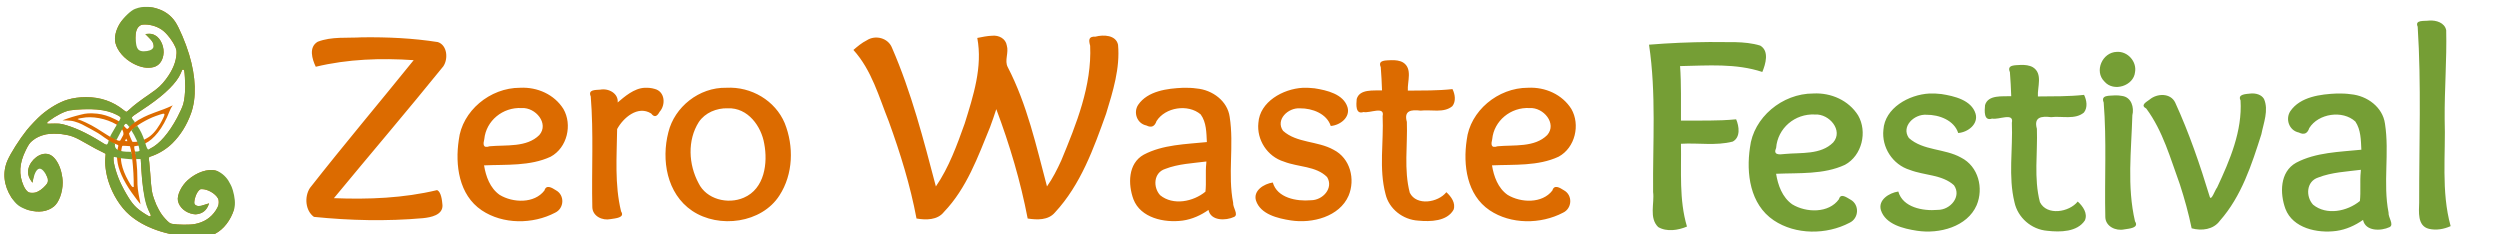 <?xml version="1.0" encoding="UTF-8" standalone="no"?>
<svg
   xmlns:dc="http://purl.org/dc/elements/1.1/"
   xmlns:cc="http://creativecommons.org/ns#"
   xmlns:rdf="http://www.w3.org/1999/02/22-rdf-syntax-ns#"
   xmlns:svg="http://www.w3.org/2000/svg"
   xmlns="http://www.w3.org/2000/svg"
   xmlns:sodipodi="http://sodipodi.sourceforge.net/DTD/sodipodi-0.dtd"
   xmlns:inkscape="http://www.inkscape.org/namespaces/inkscape"
   class="logo"
   viewBox="0 0 160 15"
   version="1.1"
   id="svg4"
   sodipodi:docname="logo.svg"
   width="160"
   height="15"
   inkscape:version="0.92.1 r15371">
  <defs
     id="defs8" />
  <sodipodi:namedview
     pagecolor="#ffffff"
     bordercolor="#666666"
     borderopacity="1"
     objecttolerance="10"
     gridtolerance="10"
     guidetolerance="10"
     inkscape:pageopacity="0"
     inkscape:pageshadow="2"
     inkscape:window-width="1366"
     inkscape:window-height="705"
     id="namedview6"
     showgrid="false"
     inkscape:zoom="5.2433803"
     inkscape:cx="131.74923"
     inkscape:cy="-15.253511"
     inkscape:window-x="-8"
     inkscape:window-y="-8"
     inkscape:window-maximized="1"
     inkscape:current-layer="svg4" />
  <g
     id="g37"
     transform="matrix(0.977,0,0,0.977,50.788,-0.793)">
    <path
       inkscape:connector-curvature="0"
       id="text4169"
       d="M 13.012,3.152 C 12.682,3.164 12.357,3.232 12.035,3.297 12.393,5.195 11.775,7.093 11.211,8.902 10.705,10.319 10.181,11.774 9.323,13.025 8.515,9.958 7.721,6.862 6.446,3.937 6.197,3.304 5.368,3.077 4.794,3.454 4.469,3.616 4.191,3.85 3.921,4.084 c 1.2,1.324 1.67,3.069 2.316,4.68 0.755,2.082 1.41,4.19 1.817,6.362 0.626,0.106 1.373,0.111 1.797,-0.43 1.496,-1.56 2.226,-3.617 3.02,-5.555 0.145,-0.391 0.282,-0.784 0.409,-1.181 0.878,2.337 1.588,4.721 2.056,7.166 0.617,0.095 1.35,0.122 1.786,-0.395 1.692,-1.824 2.538,-4.199 3.352,-6.472 C 20.92,6.801 21.397,5.277 21.256,3.742 21.119,3.102 20.306,3.072 19.777,3.212 19.31,3.189 19.327,3.444 19.429,3.808 19.544,6.426 18.524,8.941 17.535,11.327 c -0.268,0.586 -0.56,1.166 -0.934,1.697 C 15.9,10.382 15.304,7.668 14.032,5.211 13.801,4.789 14.113,4.257 13.968,3.787 13.897,3.345 13.453,3.106 13.012,3.152 Z m -41.268,0.104 c -0.967,0.061 -2.003,-0.065 -2.917,0.291 -0.602,0.355 -0.367,1.138 -0.126,1.638 2.096,-0.505 4.269,-0.578 6.414,-0.432 -2.255,2.796 -4.58,5.545 -6.794,8.369 -0.379,0.576 -0.303,1.497 0.261,1.897 2.366,0.24 4.766,0.296 7.137,0.085 0.516,-0.051 1.311,-0.203 1.283,-0.849 -0.028,-0.333 -0.086,-0.864 -0.35,-0.991 -2.194,0.53 -4.5,0.619 -6.762,0.529 2.382,-2.884 4.816,-5.732 7.167,-8.637 0.33,-0.492 0.26,-1.382 -0.357,-1.587 -1.637,-0.258 -3.3,-0.332 -4.957,-0.312 z m 67.412,1.496 c -0.338,0.028 -0.907,-0.03 -0.691,0.458 0.041,0.509 0.065,1.011 0.083,1.522 -0.55,0.024 -1.47,-0.105 -1.659,0.567 -0.031,0.347 -0.094,1.033 0.447,0.851 0.412,0.094 1.406,-0.413 1.252,0.266 0.076,1.698 -0.253,3.442 0.189,5.109 0.226,0.964 1.129,1.683 2.153,1.74 0.793,0.075 1.873,0.048 2.304,-0.713 0.155,-0.436 -0.157,-0.864 -0.472,-1.151 -0.539,0.681 -1.96,0.916 -2.396,0.035 -0.395,-1.513 -0.137,-3.086 -0.191,-4.639 -0.206,-0.74 0.266,-0.816 0.901,-0.738 0.67,-0.085 1.524,0.179 2.08,-0.295 0.249,-0.318 0.176,-0.779 0.008,-1.116 -0.975,0.107 -1.939,0.089 -2.925,0.1 C 40.197,6.159 40.565,5.307 39.926,4.903 39.697,4.77 39.418,4.747 39.156,4.753 Z M -17.915,6.561 c -1.976,-0.004 -3.802,1.526 -4.016,3.422 -0.243,1.624 -0.005,3.592 1.506,4.607 1.385,0.929 3.345,0.922 4.804,0.155 0.601,-0.28 0.643,-1.15 0.056,-1.468 -0.273,-0.175 -0.634,-0.397 -0.755,0.015 -0.66,0.863 -2.063,0.814 -2.932,0.286 -0.634,-0.445 -0.906,-1.217 -1.022,-1.934 1.455,-0.063 3.016,0.059 4.362,-0.567 1.094,-0.591 1.429,-2.102 0.836,-3.127 -0.591,-0.945 -1.705,-1.449 -2.838,-1.389 z m 8.171,4.87e-4 c -0.707,0.027 -1.342,0.595 -1.777,0.961 0.058,-0.588 -0.593,-0.944 -1.14,-0.839 -0.322,0.029 -0.823,-0.013 -0.625,0.444 0.196,2.405 0.047,4.845 0.104,7.263 0.019,0.582 0.654,0.888 1.198,0.774 0.311,-0.053 0.959,-0.083 0.685,-0.507 -0.43,-1.765 -0.281,-3.598 -0.258,-5.391 0.395,-0.732 1.35,-1.569 2.227,-1.022 0.235,0.308 0.406,0.163 0.554,-0.107 0.413,-0.457 0.364,-1.336 -0.331,-1.504 -0.205,-0.063 -0.423,-0.078 -0.637,-0.072 z m 5.34,-4.87e-4 c -1.785,-0.039 -3.398,1.267 -3.797,2.914 -0.466,1.798 -0.115,4.014 1.558,5.146 1.764,1.185 4.558,0.807 5.717,-1.004 0.908,-1.396 0.953,-3.228 0.346,-4.74 -0.618,-1.466 -2.178,-2.406 -3.823,-2.316 z m 29.932,4.87e-4 c -1.045,0.043 -2.331,0.206 -2.954,1.117 -0.327,0.494 -0.087,1.225 0.539,1.353 0.343,0.173 0.549,0.05 0.663,-0.286 0.572,-0.91 2.068,-1.143 2.893,-0.439 0.381,0.523 0.373,1.2 0.405,1.812 -1.389,0.142 -2.88,0.162 -4.132,0.824 -1.047,0.579 -1.035,1.955 -0.678,2.924 0.468,1.221 2.016,1.557 3.224,1.395 0.616,-0.086 1.193,-0.347 1.692,-0.698 0.151,0.73 1.132,0.714 1.683,0.456 0.306,-0.152 -0.095,-0.611 -0.066,-0.92 -0.364,-1.852 0.066,-3.766 -0.228,-5.633 -0.142,-1.032 -1.119,-1.764 -2.162,-1.858 -0.291,-0.043 -0.586,-0.052 -0.88,-0.046 z m 7.838,9.76e-4 c -1.31,0.069 -2.83,0.921 -2.917,2.298 -0.119,1.094 0.573,2.205 1.68,2.54 0.919,0.363 2.099,0.28 2.82,1.009 0.444,0.718 -0.277,1.522 -1.061,1.52 -0.941,0.084 -2.21,-0.154 -2.495,-1.163 -0.582,0.087 -1.298,0.533 -1.101,1.185 0.295,0.898 1.424,1.167 2.283,1.299 1.417,0.218 3.187,-0.249 3.783,-1.618 0.449,-1.066 0.121,-2.453 -0.99,-3.013 -1.044,-0.584 -2.405,-0.429 -3.305,-1.24 -0.509,-0.726 0.334,-1.528 1.114,-1.471 0.807,-0.009 1.756,0.353 2.012,1.156 0.627,-0.05 1.291,-0.572 1.099,-1.227 C 36.023,6.975 34.941,6.724 34.126,6.596 33.874,6.567 33.62,6.555 33.366,6.563 Z m 14.746,-0.002 c -1.976,-0.004 -3.802,1.526 -4.016,3.422 -0.243,1.624 -0.005,3.592 1.506,4.607 1.385,0.929 3.345,0.922 4.804,0.155 0.601,-0.28 0.643,-1.15 0.056,-1.468 -0.273,-0.175 -0.634,-0.397 -0.755,0.015 -0.659,0.862 -2.063,0.814 -2.932,0.286 -0.634,-0.445 -0.906,-1.217 -1.022,-1.934 1.455,-0.063 3.016,0.059 4.362,-0.567 1.094,-0.591 1.429,-2.102 0.836,-3.127 C 50.358,7.005 49.245,6.501 48.112,6.561 Z m -65.915,1.33 c 0.903,-0.054 1.802,1.017 1.148,1.768 -0.83,0.827 -2.168,0.633 -3.255,0.735 -0.461,0.156 -0.425,-0.161 -0.349,-0.467 0.117,-1.198 1.203,-2.107 2.457,-2.036 z m 66.026,0 c 0.903,-0.054 1.802,1.017 1.148,1.768 -0.83,0.827 -2.168,0.633 -3.255,0.735 -0.461,0.156 -0.425,-0.161 -0.349,-0.467 0.113,-1.194 1.209,-2.111 2.457,-2.036 z m -52.536,0.016 c 1.33,-0.058 2.205,1.194 2.392,2.318 0.241,1.258 0.032,2.949 -1.339,3.537 -1.055,0.457 -2.455,0.102 -2.964,-0.953 -0.657,-1.22 -0.741,-2.815 0.018,-4.004 0.411,-0.61 1.162,-0.92 1.892,-0.899 z m 31.347,3.615 c -0.063,0.608 0.013,1.263 -0.053,1.845 -0.791,0.656 -2.118,0.929 -2.968,0.232 -0.474,-0.516 -0.436,-1.476 0.331,-1.721 0.857,-0.334 1.793,-0.37 2.699,-0.487 l -0.006,0.096 -0.002,0.035 z"
       style="font-style:normal;font-variant:normal;font-weight:normal;font-stretch:normal;font-size:180px;line-height:125%;font-family:Overlock;-inkscape-font-specification:'Overlock, Normal';text-align:start;letter-spacing:0px;word-spacing:0px;writing-mode:lr-tb;text-anchor:start;fill:#dc6b00;fill-opacity:1;stroke:none;stroke-width:0.043px;stroke-linecap:butt;stroke-linejoin:miter;stroke-opacity:1" />
    <g
       inkscape:label="Layer 1"
       id="layer1-4"
       transform="matrix(0.032,0,0,0.031,-57.008,-9.323)">
      <path
         inkscape:connector-curvature="0"
         id="path4151"
         d="m 551.248,828.147 c -54.324,-3.955 -99.154,-20.299 -129.25,-47.122 -18.146,-16.173 -34.446,-42.923 -42.866,-70.347 -5.69,-18.534 -7.988,-37.821 -6.308,-52.945 0.486,-4.371 0.459,-5.534 -0.139,-6.166 -0.406,-0.428 -3.213,-1.929 -6.238,-3.334 -7.055,-3.278 -18.757,-9.723 -31.625,-17.42 -24.914,-14.902 -32.274,-17.826 -51.684,-20.539 -8.625,-1.206 -25.871,-0.92 -31.916,0.528 -12.201,2.923 -19.952,6.657 -28.05,13.512 -5.291,4.479 -7.763,8.136 -13.342,19.733 -13.483,28.031 -14.859,51.598 -4.424,75.76 2.801,6.486 6.809,11.724 10.34,13.512 2.837,1.437 10.415,1.53 14.613,0.18 6.214,-1.998 13.495,-7.327 19.541,-14.301 4.303,-4.964 5.171,-6.865 5.171,-11.325 0,-2.751 -0.376,-4.404 -1.629,-7.164 -2.684,-5.912 -3.903,-21.521 -9.278,-25.374 -2.421,-1.735 -14.259,1.739 -15.243,7.108 l -1.363,7.441 -2.032,11.575 -2.032,11.575 -2.41,-3.403 c -4.45,-6.284 -6.714,-12.749 -6.714,-19.171 0,-18.817 18.339,-38.571 35.808,-38.571 9.948,0 18.221,6.474 25.31,19.807 5.904,11.104 9.793,27.35 9.822,41.038 0.043,20.212 -7.614,41.798 -17.879,50.403 -13.122,10.999 -30.953,13.68 -51.822,7.792 -9.651,-2.723 -16.496,-9.669 -20.452,-13.562 -3.437,-3.382 -11.294,-7.509 -14.826,-13.192 -15.795,-25.413 -18.619,-52.856 -8.038,-78.136 6.367,-15.213 24.674,-45.009 39.177,-63.767 7.121,-9.209 22.384,-25.702 30.126,-32.551 16.764,-14.832 37.19,-27.12 53.35,-32.093 11.708,-3.603 24.608,-5.449 38.225,-5.468 29.242,-0.042 54.929,9.044 76.62,27.104 2.631,2.19 5.29,3.983 5.91,3.983 0.62,0 3.156,-1.985 5.636,-4.412 9.44,-9.235 20.54,-17.941 45.848,-35.958 13.888,-9.887 20.626,-16.407 29.497,-28.542 13.778,-18.849 20.982,-37.012 21.676,-54.655 0.299,-7.596 0.257,-8.024 -1.08,-10.929 -6.662,-14.482 -16.865,-28.906 -25.839,-36.529 -9.857,-8.373 -24.46,-13.567 -38.051,-13.534 -6.402,0.015 -9.135,1.04 -12.601,4.725 -4.38,4.657 -6.389,11.768 -6.405,22.668 -0.016,10.918 -6.957,23.549 -3.805,26.476 8.085,4.841 30.689,7.74 39.24,4.287 3.701,-1.535 2.175,-9.468 1.675,-13.795 -0.826,-7.145 -1.004,-7.455 -9.248,-16.098 l -7.722,-8.095 4.913,-0.41 c 6.101,-0.509 9.784,0.231 14.878,2.989 12.095,6.547 19.947,26.024 17.029,42.239 -2.426,13.483 -9.403,22.179 -20.12,25.078 -12.201,3.301 -26.352,0.723 -41.525,-7.564 -18.275,-9.982 -32.1,-26.368 -36.322,-43.051 -2.947,-11.642 0.442,-27.373 8.958,-41.589 7.66,-12.786 25.99,-26.554 34.982,-29.525 6.796,-2.245 10.762,-4.919 22.082,-4.602 9.382,0.263 11.809,0.535 16.5,1.854 17.294,4.863 30.748,14.622 40.035,29.041 7.898,12.263 20.963,44.031 28.081,68.283 14.148,48.202 15.522,91.912 3.932,125.024 -8.636,24.671 -21.436,45.862 -37.947,62.821 -11.303,11.609 -26.409,21.463 -41.306,26.944 -8.252,3.036 -7.579,1.526 -6.109,13.714 0.504,4.174 1.408,14.693 2.01,23.375 2.551,36.783 3.077,40.389 7.928,54.339 3.399,9.773 5.3,14.23 9.266,21.721 4.371,8.256 7.682,13.102 13.296,19.464 7.019,7.954 9.994,10.261 14.158,10.977 12.53,2.154 36.35,2.356 46.408,0.393 18.93,-3.694 33.115,-13.194 43.119,-28.877 5.329,-8.354 5.83,-9.79 5.831,-16.696 3.8e-4,-5.521 -0.136,-6.327 -1.502,-8.893 -5.346,-10.039 -20.957,-19.34 -32.462,-19.34 -3.697,0 -3.801,0.045 -6.412,2.74 -2.772,2.862 -5.243,7.387 -7.125,13.046 -1.187,3.57 -2.825,11.765 -2.825,14.136 0,1.911 1.891,3.74 5.088,4.92 5.314,1.962 6.099,1.879 16.065,-1.695 5.13,-1.84 9.44,-3.221 9.578,-3.069 0.138,0.152 -0.821,2.668 -2.13,5.591 -4.223,9.428 -10.895,14.951 -20.474,16.949 -3.786,0.79 -5.32,0.831 -9.119,0.246 -16.175,-2.492 -29.426,-14.222 -32.063,-28.383 -2.163,-11.619 6.907,-31.196 20.153,-43.501 17.78,-16.515 41.356,-24.744 57.592,-20.1 9.193,2.63 10.473,12.045 16.695,22.22 8.065,13.187 13.374,32.272 13.375,48.082 5.5e-4,5.989 8.637,6.453 7.133,11.409 -7.008,23.09 -20.996,41.917 -38.168,51.371 -11.121,6.122 -19.547,8.088 -33.99,7.93 -5.505,-0.06 -11.247,-0.2 -12.76,-0.31 z m -85.62,-45.607 c 0.099,-0.771 -0.197,-2.036 -0.658,-2.812 -1.329,-2.239 -5.527,-13.463 -7.394,-19.769 -5.583,-18.857 -9.629,-45.45 -11.133,-73.161 -0.344,-6.345 -0.788,-14.268 -0.986,-17.607 l -0.36,-6.071 -5.598,-4.73 c -5.487,-4.636 -3.753,4.619 -2.98,11.537 1.104,9.881 1.698,22.257 1.7,35.415 0.003,16.97 0.789,23.772 5.463,47.283 0.625,3.145 1.045,5.82 0.933,5.943 -0.217,0.239 -12.749,-16.902 -18.292,-25.019 -17.024,-24.93 -27.779,-49.841 -29.261,-68.391 -0.445,-5.572 -0.833,-14.695 -3.33,-11.781 l -4.186,4.886 -0.175,3.036 c -0.619,10.718 7.125,37.492 16.244,56.161 4.853,9.936 5.869,11.893 9.841,18.961 12.593,22.413 20.098,30.632 39.395,43.144 5.486,3.557 7.706,4.687 8.946,4.554 1.245,-0.134 1.694,-0.521 1.83,-1.579 z m -35.007,-75.706 c -0.196,-16.822 -2.642,-44.887 -3.45,-46.553 -3.135,-10.456 -17.887,-12.479 -21.968,-4.003 -1.151,0.487 -0.761,9.19 0.572,16.161 2.19,11.455 6.922,23.862 14.082,36.922 5.597,10.209 7.703,13.065 9.47,12.839 l 1.47,-0.188 z m -7.584,-71.036 -7.623,-0.537 c -6.629,-0.467 -7.705,-0.414 -8.247,0.406 -0.813,1.227 -2.508,12.65 -2.118,13.773 -0.491,9.57 18.75,9.329 20.855,1.395 -0.773,-6.494 -0.76,-7.252 -2.867,-15.038 z m 17.639,-1.256 c -2.426,0.207 -8.434,1.23 -8.721,1.426 -0.616,2.782 0.678,9.425 2.049,13.896 1.371,4.471 2.819,6.769 2.509,0.862 8.932,0.844 14.716,-17.082 4.164,-16.184 z m -43.436,10.524 c 0.042,-0.509 0.748,-4.638 1.306,-7.065 0.663,-3.191 2.571,-4.185 -5.234,-6.908 -3.27,-1.141 -6.508,-1.62 -5.931,-0.617 -1.798,-1.472 2.104,6.643 2.057,8.312 -0.081,2.898 0.94,3.887 2.777,4.901 2.734,1.035 4.74,4.796 5.024,1.376 z m 67.814,-4.432 c 18.448,-9.409 37.688,-32.389 54.801,-65.455 5.171,-9.992 10.542,-22.308 12.088,-27.72 2.543,-8.904 4.16,-23.702 4.177,-38.25 0.012,-9.764 -1.084,-28.651 -1.866,-32.179 -0.549,-2.475 -0.775,-2.75 -2.398,-2.923 -1.346,-0.143 -1.867,0.083 -2.095,0.911 -0.63,2.287 -4.634,11.087 -6.548,14.389 -11.95,20.621 -38.209,44.856 -75.916,70.065 -15.205,10.165 -20.31,14.085 -20.526,15.761 -2.427,14.412 0.209,15.09 13.421,5.332 16.291,-9.81 28.215,-13.659 32.99,-15.671 15.388,-5.838 22.934,-8.193 37.504,-15.368 0,0 -3.662,4.546 -6.617,12.478 -13.777,36.977 -32.536,59.376 -49.706,67.97 -6.438,2.546 1.54,12.612 3.851,17.707 0.497,0.987 2.823,-5.001 6.838,-7.048 z m -83.406,-6.696 c 4.101,-8.049 -2.263,-10.19 -10.882,-16.413 -10.546,-7.915 -15.899,-11.361 -27.731,-17.853 -15.95,-8.752 -21.066,-12.336 -33.926,-16.123 -7.634,-2.544 -24.032,-2.067 -24.032,-2.255 0.002,-0.487 17.671,-6.862 26.38,-9.197 17.585,-4.715 21.24,-6.069 34.915,-5.649 13.155,0.404 23.753,2.642 35.75,7.55 5.123,2.096 17.173,8.159 18.204,9.257 1.797,1.914 3.796,-3.161 3.796,-6.629 0,-2.28 -1.545,-3.606 -8.525,-7.316 -11.181,-5.944 -23.022,-9.184 -40.15,-10.989 -14.244,-1.5 -42.006,-0.545 -55.825,1.922 -10.578,1.888 -27.222,10.555 -42.241,21.995 -3.437,2.618 -3.992,3.286 -3.85,4.631 0.154,1.463 0.337,1.56 2.641,1.393 1.361,-0.099 7.054,-0.215 12.65,-0.259 8.629,-0.067 11.007,0.123 15.652,1.255 22.577,5.498 49.494,18.164 78.673,37.021 11.586,7.487 17.072,10.965 18.5,7.66 z m 39.435,-24.827 c 0,1.659 5.848,16.146 7.023,17.443 0.471,0.52 10.456,-0.04 12.819,-0.594 7.225,-3.254 5.385,-13.141 0.235,-19.377 -2.575,-3.118 -9.348,-1.76 -9.579,-5.331 -0.364,-5.632 -7.31,2.184 -10.498,7.859 z m -4.367,13.482 c -0.648,-1.419 -1.255,-2.675 -1.348,-2.791 -0.175,-0.218 -2.446,4.464 -2.446,5.044 0,0.18 1.119,0.328 2.486,0.328 h 2.486 z m -11.621,-2.277 c 1.023,-2.171 2.708,-5.377 3.744,-7.125 2.258,-3.81 -0.164,-10.159 -2.043,-12.88 -10.986,-10.022 -1.666,1.652 -2.787,1.795 -1.267,0.162 -2.094,2.512 -5.295,9.361 -4.049,8.663 -9.704,8.576 0.047,12.486 0.681,0.31 1.966,0.506 2.856,0.436 1.394,-0.11 1.876,-0.674 3.479,-4.074 z m 52.531,-1.295 c 9.557,-5.313 18.405,-15.092 26.703,-29.516 5.384,-9.359 9.514,-18.402 9.335,-20.439 -0.268,-3.027 -2.007,-2.733 -17.793,3.009 -18.617,6.771 -43.229,22.476 -43.229,25.766 6.805,2.436 9.735,14.134 13.166,22.644 1.559,5.445 8.301,0.46 11.819,-1.464 z m -70.009,-5.285 c 3.12,-15.142 10.77,-21.86 8.193,-23.446 -21.772,-13.434 -51.05,-18.456 -70.612,-14.116 0,0 -9.127,1.159 -9.274,2.555 5.015,1.61 11.249,4.518 16.424,6.94 15.968,7.489 30.532,17.564 43.171,25.976 8.113,4.774 9.937,7.785 12.098,2.093 z m 31.463,-15.221 c 5.45,-5.756 5.997,-8.679 1.904,-10.677 -2.712,-1.324 -7.111,-0.75 -8.793,1.838 -1.961,3.123 -12.043,-7.851 -0.32,4.695 2.735,2.926 4.937,6.548 7.209,4.145 z"
         style="fill:#dc6b00;fill-opacity:1"
         sodipodi:nodetypes="ssssssssssssssssssscccsssssssssssssssssssssssssccsscssssssssssssssssssssssssssssssssssssssscsssscsssscsssscssscssssscsccssscscsscccccsccccsccccsssssssssccccsccsccscsssssssssccssssccccsscssscsssscsccsscssscccccccccccscsc" />
      <path
         inkscape:connector-curvature="0"
         id="path4149"
         d="m 551.289,828.147 c -54.324,-3.955 -99.154,-20.299 -129.25,-47.122 -18.146,-16.173 -34.446,-42.923 -42.866,-70.347 -5.69,-18.534 -7.988,-37.821 -6.308,-52.945 0.486,-4.371 0.459,-5.534 -0.139,-6.166 -0.406,-0.428 -3.213,-1.929 -6.238,-3.334 -7.055,-3.278 -18.757,-9.723 -31.625,-17.42 -24.914,-14.902 -32.274,-17.826 -51.684,-20.539 -8.625,-1.206 -25.871,-0.92 -31.916,0.528 -12.201,2.923 -19.952,6.657 -28.05,13.512 -5.291,4.479 -7.763,8.136 -13.342,19.733 -13.483,28.031 -14.859,51.598 -4.424,75.76 2.801,6.486 6.809,11.724 10.34,13.512 2.837,1.437 10.415,1.53 14.613,0.18 6.214,-1.998 13.495,-7.327 19.541,-14.301 4.303,-4.964 5.171,-6.865 5.171,-11.325 0,-2.751 -0.376,-4.404 -1.629,-7.164 -15.905,-33.999 -26.21,-11.609 -29.948,12.325 l -2.41,-3.403 c -4.45,-6.284 -6.714,-12.749 -6.714,-19.171 0,-18.817 18.339,-38.571 35.808,-38.571 9.948,0 18.221,6.474 25.31,19.807 5.904,11.104 9.793,27.35 9.822,41.038 0.043,20.212 -7.614,41.798 -17.879,50.403 -13.122,10.999 -30.953,13.68 -51.822,7.792 -18.166,-5.438 -26.026,-12.012 -35.279,-26.755 -15.795,-25.413 -18.619,-52.856 -8.038,-78.136 6.367,-15.213 24.674,-45.009 39.177,-63.767 7.121,-9.209 22.384,-25.702 30.126,-32.551 16.764,-14.832 37.19,-27.12 53.35,-32.093 11.708,-3.603 24.608,-5.449 38.225,-5.468 29.242,-0.042 54.929,9.044 76.62,27.104 2.631,2.19 5.29,3.983 5.91,3.983 0.62,0 3.156,-1.985 5.636,-4.412 9.44,-9.235 20.54,-17.941 45.848,-35.958 13.888,-9.887 20.626,-16.407 29.497,-28.542 13.778,-18.849 20.982,-37.012 21.676,-54.655 1.161,-15.697 -16.019,-37.938 -26.919,-47.458 -9.857,-8.373 -24.46,-13.567 -38.051,-13.534 -6.402,0.015 -9.135,1.04 -12.601,4.725 -4.38,4.657 -6.389,11.768 -6.405,22.668 1.476,16.458 0.738,29.174 16.832,29.254 20.36,-0.353 27.706,-10.782 11.03,-28.383 l -7.722,-8.095 4.913,-0.41 c 6.101,-0.509 9.784,0.231 14.878,2.989 12.095,6.547 19.947,26.024 17.029,42.239 -2.426,13.483 -9.403,22.179 -20.12,25.078 -12.201,3.301 -26.352,0.723 -41.525,-7.564 -18.275,-9.982 -32.1,-26.368 -36.322,-43.051 -2.947,-11.642 0.442,-27.373 8.958,-41.589 7.66,-12.786 22.39,-27.58 31.261,-30.895 9.831,-3.674 14.662,-4.443 25.982,-4.126 9.382,0.263 11.63,1.428 16.321,2.747 17.294,4.863 30.748,14.622 40.035,29.041 7.898,12.263 20.963,44.031 28.081,68.283 14.148,48.202 15.522,91.912 3.932,125.024 -8.636,24.671 -21.436,45.862 -37.947,62.821 -11.303,11.609 -26.409,21.463 -41.306,26.944 -8.252,3.036 -7.579,1.526 -6.109,13.714 0.504,4.174 1.408,14.693 2.01,23.375 2.551,36.783 3.077,40.389 7.928,54.339 3.399,9.773 5.3,14.23 9.266,21.721 4.371,8.256 7.682,13.102 13.296,19.464 7.019,7.954 9.994,10.261 14.158,10.977 12.53,2.154 36.35,2.356 46.408,0.393 18.93,-3.694 33.115,-13.194 43.119,-28.877 5.096,-8.515 8.517,-17.639 4.329,-25.589 -5.346,-10.039 -20.957,-19.34 -32.462,-19.34 -3.697,0 -3.801,0.045 -6.412,2.74 -2.772,2.862 -5.243,7.387 -7.125,13.046 -6.07,17.304 -0.218,23.975 18.328,17.361 5.13,-1.84 9.44,-3.221 9.578,-3.069 0.138,0.152 -0.821,2.668 -2.13,5.591 -4.223,9.428 -10.895,14.951 -20.474,16.949 -3.786,0.79 -5.32,0.831 -9.119,0.246 -16.175,-2.492 -29.426,-14.222 -32.063,-28.383 -2.163,-11.619 6.907,-31.196 20.153,-43.501 17.78,-16.515 41.356,-24.744 57.592,-20.1 9.193,2.63 19.311,11.035 25.534,21.21 3.291,6.89 5.94,9.14 9.118,20.353 3.821,13.484 5.946,28.878 2.552,40.147 -7.008,23.09 -20.996,41.917 -38.168,51.371 -11.121,6.122 -19.547,8.088 -33.99,7.93 -5.505,-0.06 -11.247,-0.2 -12.76,-0.31 z M 465.669,782.54 c 0.099,-0.771 -0.197,-2.036 -0.658,-2.812 -1.329,-2.239 -6.42,-13.106 -8.287,-19.412 -5.583,-18.857 -8.736,-45.807 -10.24,-73.518 -0.344,-6.345 -0.788,-14.268 -0.986,-17.607 l -0.36,-6.071 c -3.026,-0.243 -6.369,-0.014 -9.399,0.04 l -2.449,-15.962 c 3.14,-0.394 6.595,0.668 9.396,-1.7 -1.251,-14.344 -8.97,-30.605 -16.749,-43.102 4.672,-5.401 5.394,-5.414 11.815,-9.806 6.135,8.292 11.808,20.73 14.968,31.584 6.873,23.603 7.231,18.977 12.302,16.497 18.525,-9.448 37.732,-32.372 54.873,-65.491 5.171,-9.992 10.542,-22.308 12.088,-27.72 2.543,-8.904 4.16,-23.702 4.177,-38.25 0.012,-9.764 -1.084,-28.651 -1.866,-32.179 -0.549,-2.475 -0.775,-2.75 -2.398,-2.923 -1.346,-0.143 -1.867,0.083 -2.095,0.911 -0.63,2.287 -4.634,11.087 -6.548,14.389 -11.95,20.621 -38.209,44.856 -75.916,70.065 -15.205,10.165 -20.31,14.085 -20.526,15.761 0.843,3.641 4.571,6.76 6.429,10.087 -4.612,3.872 -7.782,5.887 -11.541,10.213 -2.644,-3.924 -6.673,-10.024 -9.469,-5.724 -5.875,11.29 -15.52,30.416 -16.651,32.739 -1.546,-0.333 -10.764,-4.846 -13.182,-6.543 0.319,-3.103 19.387,-34.344 21.764,-39.38 0,-2.28 -1.545,-3.606 -8.525,-7.316 -11.181,-5.944 -23.022,-9.184 -40.15,-10.989 -14.244,-1.5 -42.006,-0.545 -55.825,1.922 -10.578,1.888 -27.222,10.555 -42.241,21.995 -3.437,2.618 -3.992,3.286 -3.85,4.631 0.154,1.463 0.337,1.56 2.641,1.393 9.522,-0.112 20.016,-0.992 28.302,0.996 22.52,5.484 48.853,17.862 78.794,37.038 10.597,6.476 13.657,10.687 16.141,-2.681 6.224,4.082 7.615,4.711 13.093,7.054 -3.528,17.505 21.122,16.911 33.009,17.105 1.67,7.928 1.445,9.136 2.248,15.851 -21.723,-1.762 -23.657,-2.202 -38.212,-5.362 l -0.175,3.036 c -0.619,10.718 7.125,37.492 16.244,56.161 4.853,9.936 5.869,11.893 9.841,18.961 12.593,22.413 20.098,30.632 39.395,43.145 5.486,3.557 7.706,4.687 8.946,4.554 1.245,-0.134 1.694,-0.521 1.83,-1.579 z"
         style="fill:#759e35;fill-opacity:1"
         sodipodi:nodetypes="ssssssssssssssssccssssssccssssssssssccssccccssssssssssssssssssssssccssccssssssscscssscssssccccccscsssssssscccccccsssscccccccccssssccc" />
    </g>
    <g
       transform="matrix(0.103,0,0,0.099,-18.132,-85.756)"
       id="g4301">
      <path
         style="font-style:normal;font-variant:normal;font-weight:normal;font-stretch:normal;font-size:180px;line-height:125%;font-family:Overlock;-inkscape-font-specification:'Overlock, Normal';text-align:start;letter-spacing:0px;word-spacing:0px;writing-mode:lr-tb;text-anchor:start;fill:#759e35;fill-opacity:1;stroke:none;stroke-width:1px;stroke-linecap:butt;stroke-linejoin:miter;stroke-opacity:1"
         d="m 1216.213,888.039 c -3.043,0.464 -9.278,-0.663 -7.252,4.059 2.364,38.291 0.865,77.668 0.942,116.372 -0.116,5.787 -1.316,15.47 6.218,17.364 4.609,1.125 9.559,0.224 13.799,-1.785 -6.149,-23.135 -3.042,-47.289 -3.798,-70.949 -0.148,-19.567 1.41,-39.158 0.973,-58.682 -0.938,-4.988 -6.409,-6.746 -10.883,-6.379 z m -198.578,20.703 c -9.342,0.234 -14.493,12.906 -7.936,19.586 5.832,7.225 18.682,2.871 19.5,-6.193 1.196,-6.808 -4.51,-13.85 -11.564,-13.393 z m -61.074,8.637 c -3.398,0.295 -9.109,-0.313 -6.938,4.785 0.412,5.316 0.652,10.57 0.834,15.906 -5.517,0.25 -14.757,-1.098 -16.652,5.926 -0.311,3.631 -0.947,10.804 4.484,8.895 4.131,0.983 14.115,-4.319 12.57,2.779 0.71,17.506 -2.378,35.413 1.678,52.643 2.086,10.021 10.667,18.007 20.957,18.828 8.117,0.952 18.896,0.841 23.795,-6.861 1.996,-4.627 -1.265,-9.427 -4.533,-12.504 -5.413,7.096 -19.681,9.583 -24.053,0.369 -3.96,-15.811 -1.378,-32.255 -1.92,-48.486 -2.068,-7.732 2.671,-8.531 9.043,-7.715 6.727,-0.891 15.291,1.867 20.881,-3.08 2.496,-3.324 1.769,-8.145 0.074,-11.662 -9.785,1.113 -19.458,0.928 -29.355,1.045 -0.42,-6.165 3.278,-15.073 -3.137,-19.297 -2.305,-1.389 -5.098,-1.631 -7.729,-1.57 z M 824.607,936.283 c -19.833,-0.048 -38.158,15.95 -40.307,35.766 -2.438,16.969 -0.053,37.542 15.114,48.146 13.897,9.714 33.57,9.64 48.213,1.629 6.031,-2.921 6.457,-12.021 0.568,-15.34 -2.478,-1.456 -6.228,-4.471 -7.295,-0.279 -6.436,9.447 -20.872,9.046 -29.729,3.412 -6.362,-4.661 -9.085,-12.711 -10.252,-20.213 14.599,-0.659 30.271,0.614 43.781,-5.924 10.978,-6.177 14.346,-21.968 8.389,-32.684 -5.93,-9.873 -17.11,-15.145 -28.482,-14.514 z m 73.84,0.014 c -13.147,0.717 -28.407,9.621 -29.283,24.014 -1.199,11.439 5.746,23.041 16.857,26.553 9.136,3.689 20.572,3.037 28.031,10.135 4.992,7.428 -2.3,16.371 -10.369,16.299 -9.413,0.874 -22.214,-1.617 -25.041,-12.152 -5.84,0.907 -13.028,5.574 -11.049,12.383 2.96,9.385 14.295,12.196 22.913,13.576 14.218,2.274 31.987,-2.607 37.97,-16.912 4.505,-11.139 1.211,-25.639 -9.939,-31.496 -10.394,-6.067 -24.153,-4.506 -33.164,-12.955 -5.109,-7.586 3.355,-15.965 11.174,-15.377 8.1,-0.093 17.634,3.684 20.195,12.076 6.295,-0.522 12.953,-5.98 11.027,-12.822 -2.658,-9.008 -13.521,-11.63 -21.695,-12.965 -2.528,-0.306 -5.081,-0.437 -7.627,-0.355 z M 1103,936.285 c -3.017,0.374 -8.771,0.273 -6.703,4.564 1.194,20.212 -6.785,39.622 -14.913,57.665 -1.258,1.388 -3.738,9.336 -4.683,6.076 -6.181,-21.132 -13.088,-42.173 -21.969,-62.324 -2.975,-6.435 -11.499,-6.145 -16.254,-1.977 -2.264,1.747 -6.101,3.755 -2.121,5.971 10.623,14.918 15.348,33.092 21.346,50.131 2.994,9.588 5.574,19.3 7.504,29.1 6.373,1.847 13.884,0.841 17.922,-4.973 13.81,-16.242 20.281,-37.225 26.416,-57.27 1.403,-7.496 4.774,-15.908 1.674,-23.357 -1.616,-2.867 -5.128,-3.831 -8.219,-3.605 z m 54.629,0.002 c -10.493,0.456 -23.397,2.148 -29.65,11.68 -3.286,5.163 -0.868,12.804 5.414,14.143 3.406,1.774 5.514,0.576 6.619,-2.947 5.764,-9.639 21.173,-12.097 29.303,-4.334 3.561,5.466 3.525,12.36 3.824,18.65 -13.944,1.479 -28.902,1.696 -41.467,8.605 -10.513,6.05 -10.395,20.429 -6.809,30.559 4.695,12.766 20.237,16.281 32.359,14.58 6.178,-0.895 11.974,-3.632 16.986,-7.293 1.519,7.635 11.371,7.467 16.898,4.76 2.991,-1.628 -0.946,-6.385 -0.668,-9.615 -3.647,-19.362 0.664,-39.366 -2.285,-58.877 -1.424,-10.787 -11.231,-18.438 -21.695,-19.423 -2.919,-0.45 -5.881,-0.543 -8.83,-0.487 z m -141.219,1.252 c -3.364,0.349 -9.215,-0.45 -7.152,4.665 1.966,25.14 0.472,50.641 1.039,75.917 0.191,6.075 6.564,9.283 12.023,8.088 3.147,-0.542 9.651,-0.881 6.863,-5.336 -5.175,-23.033 -2.337,-46.878 -1.69,-70.189 1.216,-5.117 -0.538,-11.974 -6.564,-12.786 -1.48,-0.333 -3.007,-0.393 -4.519,-0.359 z M 825.725,950.188 c 9.062,-0.544 18.077,10.612 11.52,18.482 -7.898,8.285 -20.376,6.606 -30.791,7.633 -3.743,0.51 -7.54,0.704 -5.51,-4.014 0.952,-12.935 11.816,-22.837 24.781,-22.102 z m 347.019,37.947 c -0.631,6.358 0.13,13.198 -0.533,19.287 -8.041,6.873 -21.231,9.713 -29.793,2.426 -4.75,-5.393 -4.384,-15.428 3.32,-17.986 8.602,-3.48 17.989,-3.875 27.086,-5.088 l -0.059,0.998 -0.021,0.363 z"
         id="text4169-1"
         inkscape:connector-curvature="0" />
      <path
         style="font-style:normal;font-variant:normal;font-weight:normal;font-stretch:normal;font-size:180px;line-height:125%;font-family:Overlock;-inkscape-font-specification:'Overlock, Normal';text-align:start;letter-spacing:0px;word-spacing:0px;writing-mode:lr-tb;text-anchor:start;fill:#759e35;fill-opacity:1;stroke:none;stroke-width:1px;stroke-linecap:butt;stroke-linejoin:miter;stroke-opacity:1"
         d="m 758.842,902.217 c -12.93,0.111 -25.858,0.664 -38.742,1.766 4.663,32.229 2.313,64.954 2.596,97.507 0.965,7.384 -2.699,17.12 3.222,23.157 5.462,3.349 12.72,2.154 18.316,-0.318 -5.104,-17.834 -3.489,-36.471 -3.824,-54.777 10.9,-0.713 22.288,1.441 32.941,-1.457 5.091,-2.854 4.037,-10.206 2.156,-14.734 -11.532,1.185 -23.305,0.751 -35.098,0.852 -0.079,-12.02 0.268,-24.06 -0.557,-36.062 17.636,-0.349 35.482,-1.919 52.301,3.885 2.072,-5.183 4.577,-13.865 -1.332,-17.453 -10.194,-3.246 -21.438,-2.038 -31.98,-2.363 z"
         id="text4169-1-9"
         inkscape:connector-curvature="0" />
    </g>
  </g>
</svg>
